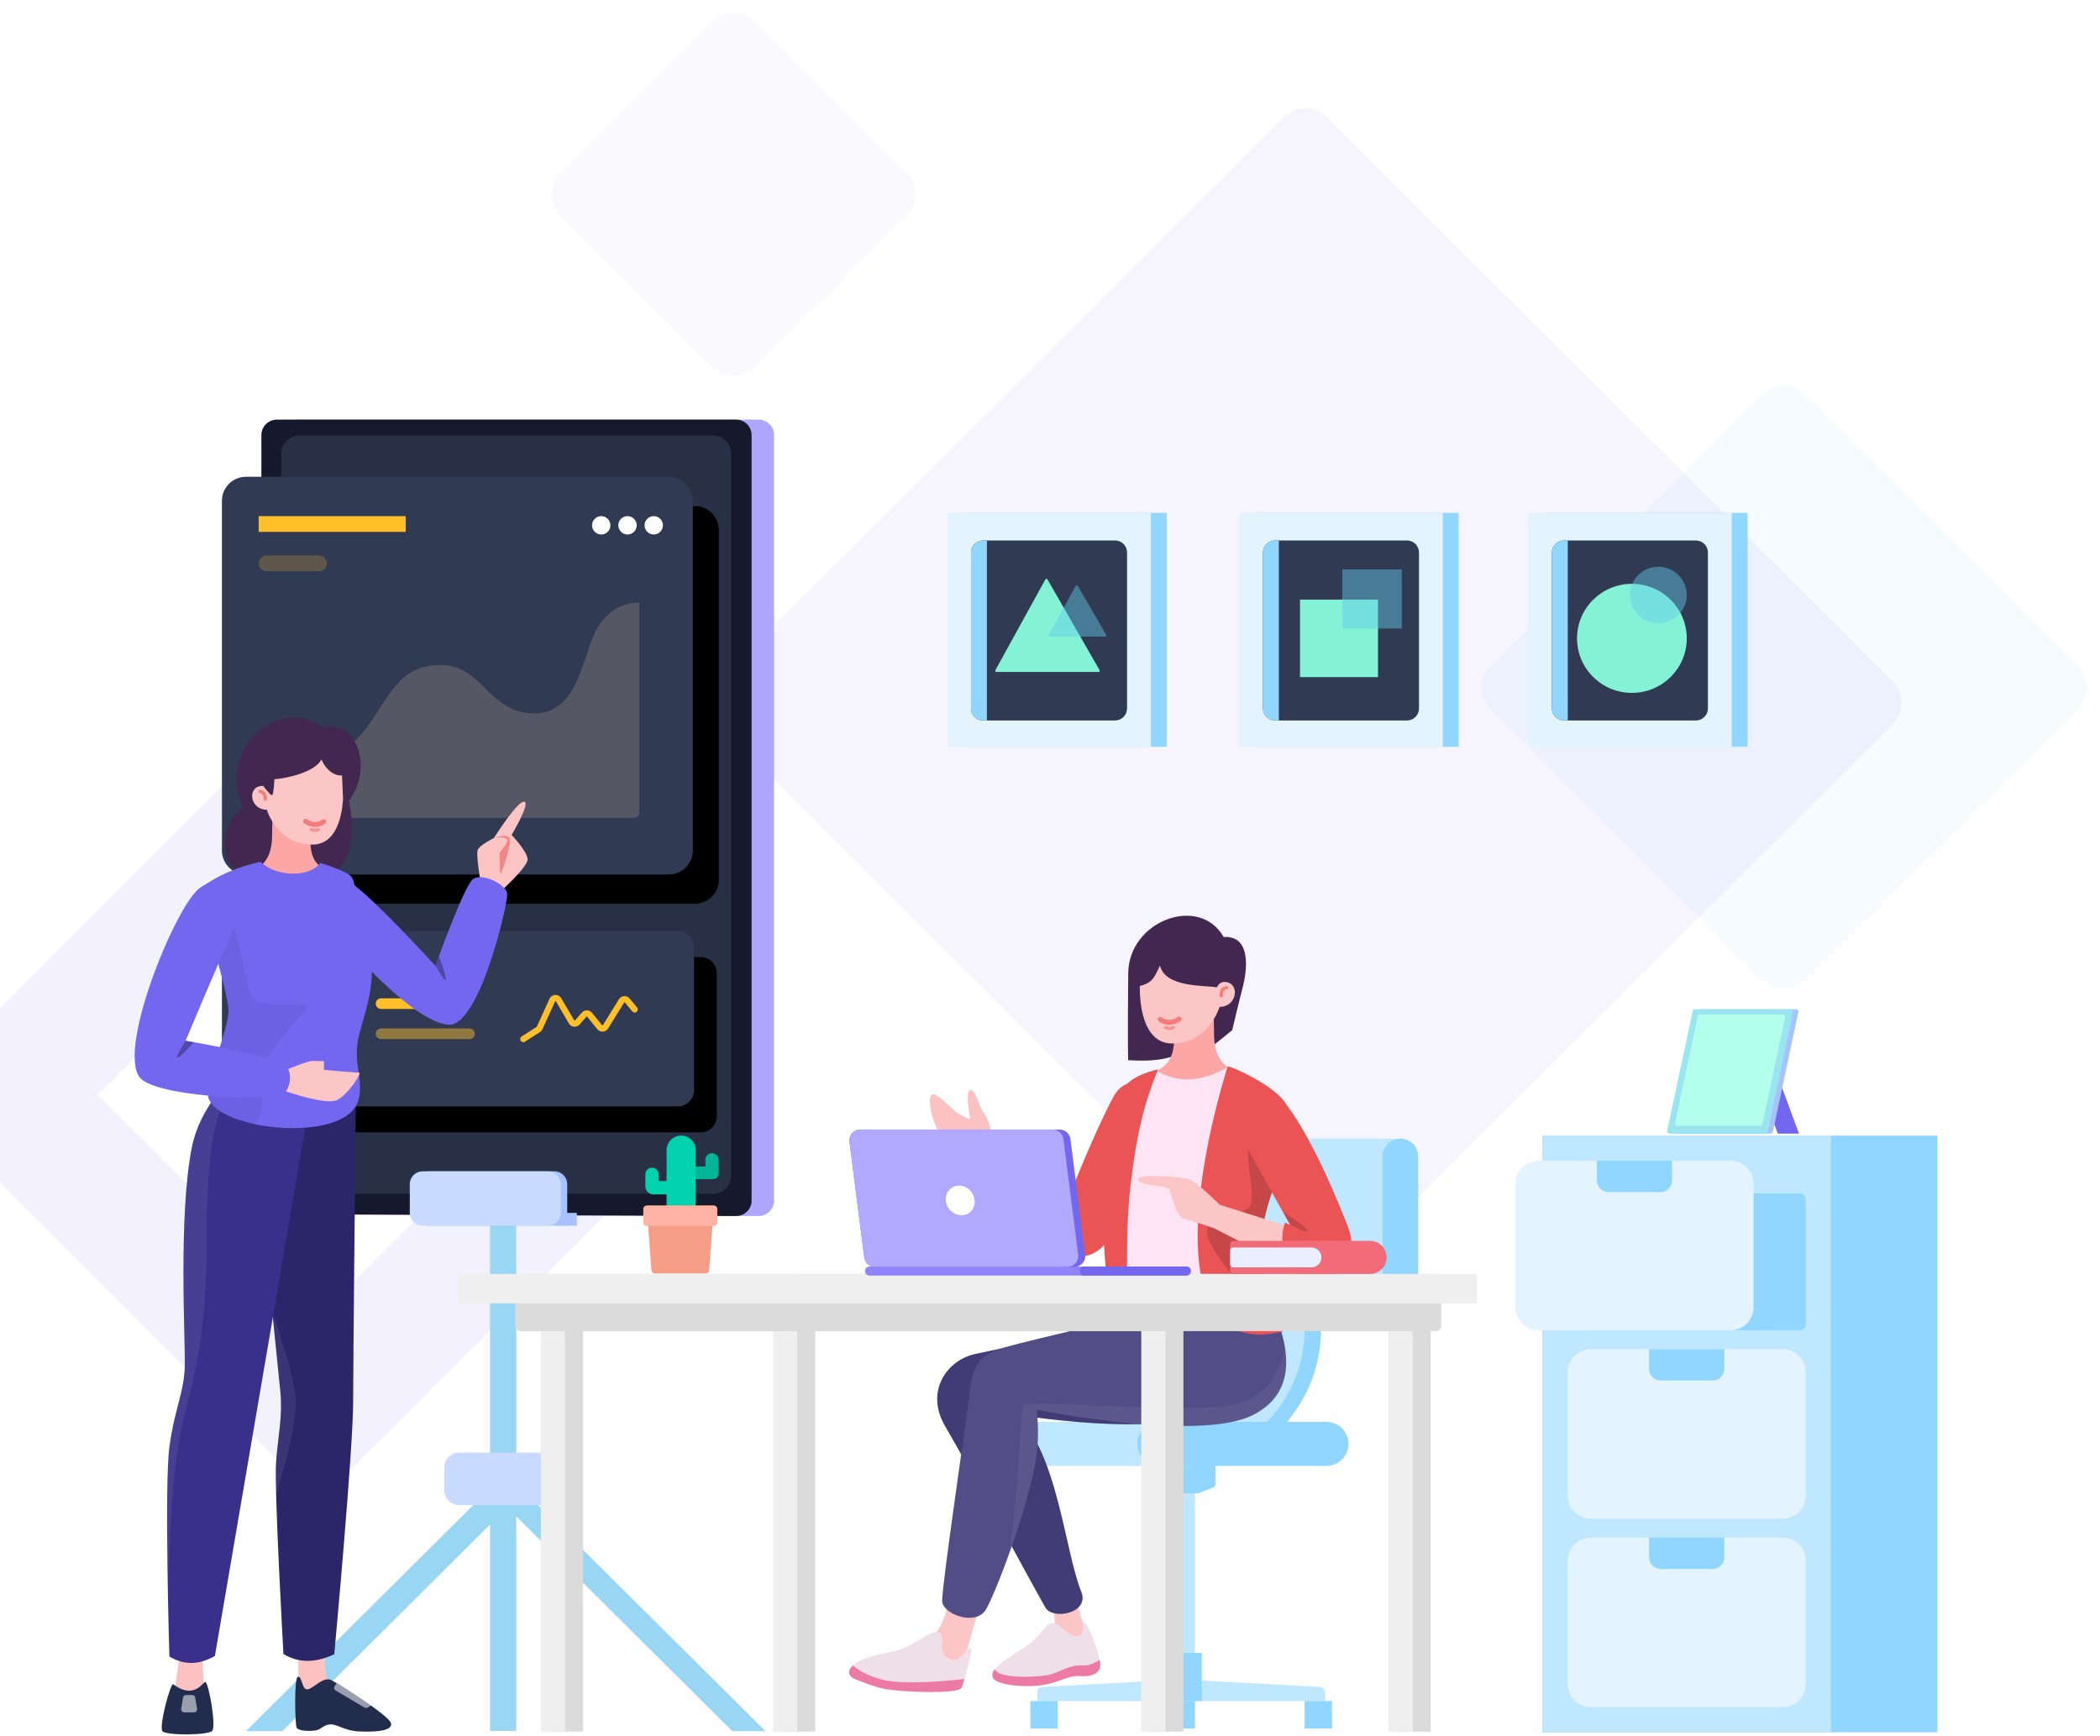 <svg width="646" height="534" viewBox="0 0 646 534" fill="none" xmlns="http://www.w3.org/2000/svg">
<path opacity="0.15" fill-rule="evenodd" clip-rule="evenodd" d="M458.452 204.924L542.232 121.374C545.845 117.77 551.695 117.77 555.309 121.374L639.088 204.924C642.708 208.534 642.716 214.394 639.105 218.013C639.099 218.018 639.094 218.023 639.088 218.029L555.309 301.578C551.695 305.182 545.845 305.182 542.232 301.578L458.452 218.029C454.832 214.419 454.824 208.559 458.436 204.94C458.441 204.934 458.446 204.929 458.452 204.924Z" fill="#BFE7FF"/>
<g opacity="0.038" filter="url(#filter0_f_736_1002)">
<path fill-rule="evenodd" clip-rule="evenodd" d="M172.39 53.204L219.071 6.651C222.684 3.047 228.534 3.047 232.148 6.651L278.828 53.204C282.448 56.814 282.456 62.674 278.845 66.293C278.839 66.298 278.834 66.304 278.828 66.309L232.148 112.861C228.534 116.465 222.684 116.465 219.071 112.861L172.39 66.309C168.77 62.699 168.762 56.839 172.374 53.22C172.379 53.214 172.384 53.209 172.39 53.204Z" fill="#7367F0"/>
</g>
<path opacity="0.066" fill-rule="evenodd" clip-rule="evenodd" d="M220.972 209.616L395.062 36.004C398.676 32.4 404.526 32.4 408.139 36.004L582.23 209.616C585.85 213.226 585.857 219.086 582.246 222.705C582.241 222.71 582.235 222.716 582.23 222.721L408.139 396.333C404.526 399.937 398.676 399.937 395.062 396.333L220.972 222.721C217.352 219.111 217.345 213.251 220.956 209.632C220.961 209.627 220.966 209.621 220.972 209.616Z" fill="#7367F0"/>
<path opacity="0.09" d="M91.308 218.869C95.239 214.939 101.605 214.932 105.526 218.852L216.292 329.585C220.214 333.506 220.206 339.869 216.275 343.799L105.236 454.805C101.305 458.735 94.939 458.743 91.018 454.823L-19.748 344.089C-23.67 340.169 -23.662 333.805 -19.731 329.875L91.308 218.869ZM98.356 268.61L30.024 336.921L98.188 405.065L166.519 336.753L98.356 268.61Z" fill="#7367F0"/>
<path fill-rule="evenodd" clip-rule="evenodd" d="M158.806 316.989L158.806 450.053L158.941 449.921L158.91 456.522L235.446 532.597H225.244L158.806 466.527L158.806 532.56H150.748L150.747 469.046L86.883 532.597H75.674L150.747 457.957L150.748 316.989H158.806Z" fill="url(#paint0_linear_736_1002)"/>
<path fill-rule="evenodd" clip-rule="evenodd" d="M169.287 446.936H141.274C138.717 446.936 136.645 449.008 136.645 451.564V458.426C136.645 460.982 138.717 463.054 141.274 463.054H169.287C171.844 463.054 173.916 460.982 173.916 458.426V451.564C173.916 449.008 171.844 446.936 169.287 446.936Z" fill="#C8DAFF"/>
<path fill-rule="evenodd" clip-rule="evenodd" d="M92.107 129.102H233.343C235.984 129.102 238.126 131.235 238.126 133.866V369.375C238.126 371.933 236.102 374.02 233.562 374.134L233.324 374.138L92.089 373.592C89.454 373.581 87.324 371.452 87.324 368.828V133.866C87.324 131.235 89.466 129.102 92.107 129.102Z" fill="#AFA7FF"/>
<path fill-rule="evenodd" clip-rule="evenodd" d="M85.19 129.102H226.425C229.067 129.102 231.208 131.235 231.208 133.866V369.375C231.208 371.933 229.184 374.02 226.644 374.134L226.407 374.138L85.171 373.592C82.537 373.581 80.407 371.452 80.407 368.828V133.866C80.407 131.235 82.548 129.102 85.19 129.102Z" fill="#141A2B"/>
<path fill-rule="evenodd" clip-rule="evenodd" d="M92.007 134.023H219.413C222.435 134.023 224.885 136.463 224.885 139.472V361.819C224.885 364.828 222.435 367.268 219.413 367.268H92.007C88.985 367.268 86.535 364.828 86.535 361.819V139.472C86.535 136.463 88.985 134.023 92.007 134.023Z" fill="#283046"/>
<path fill-rule="evenodd" clip-rule="evenodd" d="M131.993 360.379H170.533C172.716 360.379 174.486 362.141 174.486 364.315V377.109H131.993C129.81 377.109 128.04 375.347 128.04 373.173V364.315C128.04 362.141 129.81 360.379 131.993 360.379Z" fill="#A7C3FF"/>
<path fill-rule="evenodd" clip-rule="evenodd" d="M173.498 373.173H177.451V377.109H173.498V373.173Z" fill="#A7C3FF"/>
<path fill-rule="evenodd" clip-rule="evenodd" d="M130.016 360.379H168.557C170.74 360.379 172.509 362.141 172.509 364.315V373.173C172.509 375.347 170.74 377.109 168.557 377.109H130.016C127.833 377.109 126.063 375.347 126.063 373.173V364.315C126.063 362.141 127.833 360.379 130.016 360.379Z" fill="#C8DAFF"/>
<path d="M358.907 157.794H296.272V229.756H358.907V157.794Z" fill="#91D6FF"/>
<path d="M354.026 157.794H291.391V229.756H354.026V157.794Z" fill="#E3F4FF"/>
<path fill-rule="evenodd" clip-rule="evenodd" d="M302.415 166.284H343.002C345.047 166.284 346.705 167.942 346.705 169.986V217.968C346.705 220.013 345.047 221.671 343.002 221.671H302.415C300.37 221.671 298.712 220.013 298.712 217.968V169.986C298.712 167.942 300.37 166.284 302.415 166.284Z" fill="#313A53"/>
<path fill-rule="evenodd" clip-rule="evenodd" d="M302.415 166.284H303.593V221.671H302.415C300.37 221.671 298.712 220.013 298.712 217.968V169.986C298.712 167.942 300.37 166.284 302.415 166.284Z" fill="#91D6FF"/>
<path fill-rule="evenodd" clip-rule="evenodd" d="M338.25 206.178L322.226 178.265C322.123 178.087 321.895 178.025 321.716 178.127C321.657 178.161 321.608 178.211 321.575 178.271L306.206 206.183C306.106 206.364 306.172 206.591 306.353 206.69C306.408 206.721 306.47 206.736 306.533 206.736H337.926C338.132 206.736 338.299 206.569 338.299 206.363C338.299 206.298 338.282 206.234 338.25 206.178Z" fill="#83F2D5"/>
<path opacity="0.447" fill-rule="evenodd" clip-rule="evenodd" d="M340.265 195.306L331.576 180.266C331.473 180.088 331.245 180.027 331.066 180.13C331.007 180.163 330.959 180.213 330.926 180.272L322.593 195.312C322.493 195.492 322.558 195.719 322.738 195.819C322.794 195.85 322.856 195.866 322.919 195.866H339.941C340.148 195.866 340.315 195.699 340.315 195.493C340.315 195.427 340.297 195.363 340.265 195.306Z" fill="#63CBE8"/>
<path d="M448.712 157.794H386.077V229.756H448.712V157.794Z" fill="#91D6FF"/>
<path d="M443.831 157.794H381.196V229.756H443.831V157.794Z" fill="#E3F4FF"/>
<path fill-rule="evenodd" clip-rule="evenodd" d="M392.22 166.284H432.807C434.852 166.284 436.51 167.942 436.51 169.986V217.968C436.51 220.013 434.852 221.671 432.807 221.671H392.22C390.175 221.671 388.517 220.013 388.517 217.968V169.986C388.517 167.942 390.175 166.284 392.22 166.284Z" fill="#313A53"/>
<path d="M423.902 184.477H399.905V208.329H423.902V184.477Z" fill="#83F2D5"/>
<path opacity="0.447" d="M431.223 175.178H412.92V193.371H431.223V175.178Z" fill="#63CBE8"/>
<path fill-rule="evenodd" clip-rule="evenodd" d="M392.22 166.284H393.398V221.671H392.22C390.175 221.671 388.517 220.013 388.517 217.968V169.986C388.517 167.942 390.175 166.284 392.22 166.284Z" fill="#91D6FF"/>
<path d="M537.591 157.794H474.956V229.756H537.591V157.794Z" fill="#91D6FF"/>
<path d="M532.71 157.794H470.075V229.756H532.71V157.794Z" fill="#E3F4FF"/>
<path fill-rule="evenodd" clip-rule="evenodd" d="M481.099 166.284H521.686C523.731 166.284 525.389 167.942 525.389 169.986V217.968C525.389 220.013 523.731 221.671 521.686 221.671H481.099C479.054 221.671 477.396 220.013 477.396 217.968V169.986C477.396 167.942 479.054 166.284 481.099 166.284Z" fill="#313A53"/>
<path d="M502.003 213.181C511.325 213.181 518.882 205.669 518.882 196.403C518.882 187.137 511.325 179.625 502.003 179.625C492.681 179.625 485.124 187.137 485.124 196.403C485.124 205.669 492.681 213.181 502.003 213.181Z" fill="#83F2D5"/>
<path opacity="0.447" d="M510.137 191.754C514.967 191.754 518.882 187.862 518.882 183.062C518.882 178.261 514.967 174.37 510.137 174.37C505.308 174.37 501.393 178.261 501.393 183.062C501.393 187.862 505.308 191.754 510.137 191.754Z" fill="#63CBE8"/>
<path fill-rule="evenodd" clip-rule="evenodd" d="M481.099 166.284H482.277V221.671H481.099C479.054 221.671 477.396 220.013 477.396 217.968V169.986C477.396 167.942 479.054 166.284 481.099 166.284Z" fill="#91D6FF"/>
<g filter="url(#filter1_d_736_1002)">
<path d="M73.256 286.446H208.512C211.267 286.446 213.501 288.679 213.501 291.433V335.407C213.501 338.162 211.267 340.395 208.512 340.395H73.256C70.501 340.395 68.267 338.162 68.267 335.407V291.433C68.267 288.679 70.501 286.446 73.256 286.446Z" fill="black"/>
</g>
<path d="M73.256 286.446H208.512C211.267 286.446 213.501 288.679 213.501 291.433V335.407C213.501 338.162 211.267 340.395 208.512 340.395H73.256C70.501 340.395 68.267 338.162 68.267 335.407V291.433C68.267 288.679 70.501 286.446 73.256 286.446Z" fill="#313A53"/>
<path opacity="0.465" d="M117.226 316.417H144.416C145.319 316.417 146.051 317.149 146.051 318.052C146.051 318.955 145.319 319.687 144.416 319.687H117.226C116.323 319.687 115.591 318.955 115.591 318.052C115.591 317.149 116.323 316.417 117.226 316.417Z" fill="#FFBF29"/>
<path d="M117.226 307.153H133.537C134.44 307.153 135.173 307.885 135.173 308.788C135.173 309.691 134.44 310.423 133.537 310.423H117.226C116.323 310.423 115.591 309.691 115.591 308.788C115.591 307.885 116.323 307.153 117.226 307.153Z" fill="#FFBF29"/>
<path d="M169.036 307.303C169.503 306.276 170.713 305.822 171.738 306.29C172.077 306.445 172.367 306.69 172.576 306.996L172.651 307.114L176.651 313.93C176.689 313.995 176.772 314.016 176.837 313.978L176.855 313.966L176.87 313.951L178.999 311.54C179.745 310.695 181.034 310.615 181.878 311.363C181.933 311.412 181.986 311.464 182.036 311.519L182.108 311.603L185.23 315.444C185.277 315.502 185.363 315.511 185.421 315.464L185.437 315.448L185.451 315.43L190.381 307.447C190.974 306.488 192.231 306.191 193.189 306.785C193.338 306.877 193.473 306.987 193.593 307.114L193.68 307.211L195.977 309.962C196.315 310.366 196.261 310.968 195.858 311.305C195.477 311.625 194.921 311.595 194.576 311.25L194.517 311.186L192.22 308.435C192.211 308.424 192.2 308.414 192.187 308.407C192.134 308.374 192.067 308.382 192.023 308.423L192 308.451L187.07 316.433C186.95 316.627 186.799 316.799 186.623 316.943C185.78 317.631 184.553 317.532 183.829 316.736L183.753 316.648L180.632 312.808C180.627 312.802 180.622 312.797 180.617 312.792C180.57 312.75 180.502 312.747 180.452 312.78L180.425 312.804L178.296 315.214C178.154 315.376 177.987 315.513 177.802 315.622C176.863 316.175 175.664 315.89 175.069 314.992L175.01 314.896L171.01 308.081C170.995 308.057 170.974 308.038 170.949 308.026C170.892 308 170.826 308.017 170.788 308.063L170.769 308.094L166.871 316.662C166.726 316.981 166.501 317.257 166.22 317.464L166.112 317.538L161.49 320.489C161.047 320.773 160.459 320.642 160.176 320.198C159.909 319.779 160.011 319.229 160.396 318.931L160.467 318.881L165.088 315.93C165.103 315.92 165.116 315.908 165.126 315.894L165.139 315.871L169.036 307.303Z" fill="#FFBF29"/>
<path d="M95.193 325.136C101.351 325.136 106.343 320.135 106.343 313.965C106.343 307.795 101.351 302.794 95.193 302.794C89.034 302.794 84.042 307.795 84.042 313.965C84.042 320.135 89.034 325.136 95.193 325.136Z" fill="#FFBF29"/>
<g filter="url(#filter2_d_736_1002)">
<path d="M75.674 146.688H205.731C209.821 146.688 213.137 150.003 213.137 154.092V261.655C213.137 265.744 209.821 269.059 205.731 269.059H75.674C71.583 269.059 68.267 265.744 68.267 261.655V154.092C68.267 150.003 71.583 146.688 75.674 146.688Z" fill="black"/>
</g>
<path d="M75.674 146.688H205.731C209.821 146.688 213.137 150.003 213.137 154.092V261.655C213.137 265.744 209.821 269.059 205.731 269.059H75.674C71.583 269.059 68.267 265.744 68.267 261.655V154.092C68.267 150.003 71.583 146.688 75.674 146.688Z" fill="#313A53"/>
<mask id="mask0_736_1002" style="mask-type:luminance" maskUnits="userSpaceOnUse" x="68" y="146" width="146" height="124">
<g opacity="0.415">
<path d="M75.674 146.688H205.731C209.821 146.688 213.137 150.003 213.137 154.092V261.655C213.137 265.744 209.821 269.059 205.731 269.059H75.674C71.583 269.059 68.267 265.744 68.267 261.655V154.092C68.267 150.003 71.583 146.688 75.674 146.688Z" fill="#FFE3B5"/>
</g>
</mask>
<g mask="url(#mask0_736_1002)">
<path opacity="0.415" fill-rule="evenodd" clip-rule="evenodd" d="M87.648 239.282C99.104 236.008 107.358 231.029 112.409 224.345C119.986 214.32 122.54 204.603 135.572 204.603C148.603 204.603 150.274 219.485 164.361 219.485C178.449 219.485 179.219 200.506 183.901 192.97C187.023 187.945 191.277 185.433 196.664 185.433V249.995C196.664 250.894 195.934 251.624 195.034 251.624H89.277C88.377 251.624 87.648 250.894 87.648 249.995V239.282Z" fill="#FFE3B5"/>
</g>
<mask id="mask1_736_1002" style="mask-type:luminance" maskUnits="userSpaceOnUse" x="68" y="146" width="146" height="124">
<path d="M75.674 146.688H205.731C209.821 146.688 213.137 150.003 213.137 154.092V261.655C213.137 265.744 209.821 269.059 205.731 269.059H75.674C71.583 269.059 68.267 265.744 68.267 261.655V154.092C68.267 150.003 71.583 146.688 75.674 146.688Z" fill="#FFBF29"/>
</mask>
<g mask="url(#mask1_736_1002)">
<path d="M124.794 158.796H79.573V163.639H124.794V158.796Z" fill="#FFBF29"/>
</g>
<mask id="mask2_736_1002" style="mask-type:luminance" maskUnits="userSpaceOnUse" x="68" y="146" width="146" height="124">
<g opacity="0.465">
<path d="M75.674 146.688H205.731C209.821 146.688 213.137 150.003 213.137 154.092V261.655C213.137 265.744 209.821 269.059 205.731 269.059H75.674C71.583 269.059 68.267 265.744 68.267 261.655V154.092C68.267 150.003 71.583 146.688 75.674 146.688Z" fill="#FFBF29"/>
</g>
</mask>
<g mask="url(#mask2_736_1002)">
<path opacity="0.465" d="M81.995 170.904H98.146C99.484 170.904 100.568 171.988 100.568 173.325C100.568 174.663 99.484 175.747 98.146 175.747H81.995C80.657 175.747 79.573 174.663 79.573 173.325C79.573 171.988 80.657 170.904 81.995 170.904Z" fill="#FFBF29"/>
</g>
<mask id="mask3_736_1002" style="mask-type:luminance" maskUnits="userSpaceOnUse" x="68" y="146" width="146" height="124">
<path d="M75.674 146.688H205.731C209.821 146.688 213.137 150.003 213.137 154.092V261.655C213.137 265.744 209.821 269.059 205.731 269.059H75.674C71.583 269.059 68.267 265.744 68.267 261.655V154.092C68.267 150.003 71.583 146.688 75.674 146.688Z" fill="white"/>
</mask>
<g mask="url(#mask3_736_1002)">
<path fill-rule="evenodd" clip-rule="evenodd" d="M184.955 164.446C186.516 164.446 187.781 163.181 187.781 161.621C187.781 160.061 186.516 158.796 184.955 158.796C183.394 158.796 182.128 160.061 182.128 161.621C182.128 163.181 183.394 164.446 184.955 164.446Z" fill="white"/>
</g>
<mask id="mask4_736_1002" style="mask-type:luminance" maskUnits="userSpaceOnUse" x="68" y="146" width="146" height="124">
<path d="M75.674 146.688H205.731C209.821 146.688 213.137 150.003 213.137 154.092V261.655C213.137 265.744 209.821 269.059 205.731 269.059H75.674C71.583 269.059 68.267 265.744 68.267 261.655V154.092C68.267 150.003 71.583 146.688 75.674 146.688Z" fill="white"/>
</mask>
<g mask="url(#mask4_736_1002)">
<path fill-rule="evenodd" clip-rule="evenodd" d="M193.03 164.446C194.591 164.446 195.856 163.181 195.856 161.621C195.856 160.061 194.591 158.796 193.03 158.796C191.469 158.796 190.203 160.061 190.203 161.621C190.203 163.181 191.469 164.446 193.03 164.446Z" fill="white"/>
</g>
<mask id="mask5_736_1002" style="mask-type:luminance" maskUnits="userSpaceOnUse" x="68" y="146" width="146" height="124">
<path d="M75.674 146.688H205.731C209.821 146.688 213.137 150.003 213.137 154.092V261.655C213.137 265.744 209.821 269.059 205.731 269.059H75.674C71.583 269.059 68.267 265.744 68.267 261.655V154.092C68.267 150.003 71.583 146.688 75.674 146.688Z" fill="white"/>
</mask>
<g mask="url(#mask5_736_1002)">
<path fill-rule="evenodd" clip-rule="evenodd" d="M201.105 164.446C202.666 164.446 203.931 163.181 203.931 161.621C203.931 160.061 202.666 158.796 201.105 158.796C199.544 158.796 198.279 160.061 198.279 161.621C198.279 163.181 199.544 164.446 201.105 164.446Z" fill="white"/>
</g>
<path fill-rule="evenodd" clip-rule="evenodd" d="M406.175 519.042L369.118 517.008H357.754L320.548 519.043C319.723 519.088 319.077 519.77 319.077 520.595V523.354H407.645V520.595C407.645 519.769 406.999 519.088 406.175 519.042Z" fill="#BFE7FF"/>
<path fill-rule="evenodd" clip-rule="evenodd" d="M367.579 453.967H359.144V517.431H367.579V453.967Z" fill="#BFE7FF"/>
<path d="M357.035 508.546H369.687V523.354H357.035V508.546Z" fill="#91D6FF"/>
<path fill-rule="evenodd" clip-rule="evenodd" d="M373.127 449.313H353.595C353.166 449.313 352.817 449.661 352.817 450.09V456.826C352.817 457.143 353.011 457.429 353.305 457.547L357.95 459.411C358.042 459.448 358.14 459.467 358.239 459.467H368.483C368.582 459.467 368.68 459.448 368.772 459.411L373.417 457.547C373.712 457.429 373.905 457.143 373.905 456.826V450.09C373.905 449.661 373.557 449.313 373.127 449.313Z" fill="#91D6FF"/>
<path d="M401.318 523.354H409.753V531.816H401.318V523.354Z" fill="#91D6FF"/>
<path d="M316.969 523.354H325.404V531.816H316.969V523.354Z" fill="#91D6FF"/>
<path d="M359.144 523.354H367.579V531.816H359.144V523.354Z" fill="#91D6FF"/>
<path fill-rule="evenodd" clip-rule="evenodd" d="M366.712 437.466H313.618C309.878 437.466 306.847 440.497 306.847 444.236C306.847 447.974 309.878 451.005 313.618 451.005H366.712C370.451 451.005 373.483 447.974 373.483 444.236C373.483 440.497 370.451 437.466 366.712 437.466Z" fill="#BFE7FF"/>
<path fill-rule="evenodd" clip-rule="evenodd" d="M406.379 374.848H394.57C394.57 386.131 394.57 397.413 394.57 408.696C394.57 419.978 388.244 431.261 375.592 442.543H391.196C401.318 432.935 406.379 421.653 406.379 408.696C406.379 397.413 406.379 386.131 406.379 374.848Z" fill="#91D6FF"/>
<path fill-rule="evenodd" clip-rule="evenodd" d="M401.318 374.848H389.509C389.509 386.131 389.509 397.413 389.509 408.696C389.509 419.978 383.183 431.261 370.531 442.543H384.449C395.695 433.199 401.318 421.916 401.318 408.696C401.318 397.413 401.318 386.131 401.318 374.848Z" fill="#BFE7FF"/>
<path fill-rule="evenodd" clip-rule="evenodd" d="M428.125 350.309H367.313C363.018 350.309 359.536 353.789 359.536 358.083V392.343C359.536 396.636 363.018 400.117 367.313 400.117H428.125C432.42 400.117 435.902 396.636 435.902 392.343V358.083C435.902 353.789 432.42 350.309 428.125 350.309Z" fill="#BFE7FF"/>
<path fill-rule="evenodd" clip-rule="evenodd" d="M430.798 350.309C427.777 350.309 425.329 352.756 425.329 355.776V394.65C425.329 397.67 427.777 400.117 430.798 400.117C433.818 400.117 436.266 397.67 436.266 394.65V355.776C436.266 352.756 433.818 350.309 430.798 350.309Z" fill="#91D6FF"/>
<path fill-rule="evenodd" clip-rule="evenodd" d="M408.043 437.466H356.637C352.897 437.466 349.865 440.497 349.865 444.236C349.865 447.974 352.897 451.005 356.637 451.005H408.043C411.783 451.005 414.814 447.974 414.814 444.236C414.814 440.497 411.783 437.466 408.043 437.466Z" fill="#91D6FF"/>
<path fill-rule="evenodd" clip-rule="evenodd" d="M322.044 490.451C322.044 490.451 326.901 500.257 322.92 503.347C318.932 506.438 308.4 512.23 308.4 512.23L336.304 510.477L330.101 489.09L322.044 490.451Z" fill="url(#paint1_linear_736_1002)"/>
<path fill-rule="evenodd" clip-rule="evenodd" d="M333.539 499.325C332.661 499.744 334.105 503.684 331.016 503.407C327.927 503.131 325.988 499.058 323.71 499.322C321.431 499.586 319.985 503.688 315.648 506.544C311.312 509.402 304.882 512.809 305.313 515.681C305.744 518.554 315.862 519.323 320.988 518.372C326.114 517.422 328.507 515.362 331.832 515.526C335.158 515.69 337.248 515.284 338.291 513.149C339.333 511.014 334.553 498.841 333.539 499.325Z" fill="#EEDFE8"/>
<path fill-rule="evenodd" clip-rule="evenodd" d="M333.293 512.435L333.008 512.418C328.887 512.071 326.059 514.662 322.136 515.393C318.213 516.124 307.866 516.377 306.214 513.923C306.135 513.807 306.063 513.688 305.995 513.567C305.44 514.25 305.179 514.979 305.313 515.83C305.744 518.564 315.863 519.296 320.989 518.391C326.116 517.487 328.509 515.526 331.835 515.682L332.426 515.705C335.41 515.786 337.314 515.328 338.293 513.42C338.532 512.955 338.478 511.955 338.239 510.691C336.848 511.642 335.092 512.489 333.293 512.435Z" fill="#EC7AA5"/>
<path fill-rule="evenodd" clip-rule="evenodd" d="M364.079 404.02C355.631 404.397 308.613 414.793 300.07 416.559C291.528 418.326 284.306 427.883 290.82 438.95C298.136 451.373 317.013 486.655 321.597 494.608C323.865 498.545 335.31 496.337 332.621 489.73C327.61 477.413 325.283 446.472 312.506 435.19C312.506 435.19 355.474 442.666 374.034 434.102C387.523 427.878 384.471 403.108 364.079 404.02Z" fill="#413C75"/>
<path fill-rule="evenodd" clip-rule="evenodd" d="M305.148 351.303C305.148 351.303 305.244 346.282 302.839 342.691C300.435 339.1 300.339 335.285 298.52 335.41C296.7 335.535 298.502 344.402 298.502 344.402C298.502 344.402 296.193 343.52 294.534 342.404C292.876 341.289 287.846 335.79 286.671 336.765C284.678 338.425 287.888 347.79 289.636 349.663C291.39 351.536 300.046 356.769 300.046 356.769L325.538 382.443L329.35 368.814L305.148 351.303Z" fill="url(#paint2_linear_736_1002)"/>
<path fill-rule="evenodd" clip-rule="evenodd" d="M356.137 349.036C352.207 358.148 345.012 374.887 342.045 379.881C338.328 386.135 332.466 388.891 325.603 384.25C324.645 383.603 322.792 382.148 320.043 379.884C320.653 373.94 322.874 368.972 326.704 364.977C328.437 366.411 329.304 367.128 329.304 367.128C329.304 367.128 336.679 348.228 342.612 337.28C347.75 327.808 362.119 335.184 356.137 349.036Z" fill="#EA5455"/>
<path fill-rule="evenodd" clip-rule="evenodd" d="M329.228 367.138C327.907 371.615 327.092 373.725 326.784 373.465C326.475 373.206 326.593 370.512 327.138 365.382L329.228 367.138Z" fill="black" fill-opacity="0.16"/>
<path fill-rule="evenodd" clip-rule="evenodd" d="M373.121 313.667V321.73L379.044 316.963C379.044 316.963 380.864 309.238 382.344 303.501C383.273 299.903 385.535 287.726 376.428 288.297C368.969 275.151 347.243 283.287 347.07 299.348C346.862 318.665 347.032 326.186 347.032 326.186C359.317 326.891 366.232 325.115 373.121 313.667Z" fill="#422851"/>
<path fill-rule="evenodd" clip-rule="evenodd" d="M379.172 329.019C379.172 329.019 373.662 327.726 373.471 318.701C373.28 309.676 373.414 306.595 373.414 306.595L361.278 306.376C361.278 306.376 361.146 316.434 361.144 320.072C361.139 328.918 354.632 329.643 354.632 329.643C354.632 329.643 355.744 336.941 366.741 337.56C375.326 338.043 379.172 329.019 379.172 329.019Z" fill="url(#paint3_linear_736_1002)"/>
<path fill-rule="evenodd" clip-rule="evenodd" d="M376.243 302.089C381.657 301.879 380.774 309.802 375.15 309.791C375.15 309.791 371.883 321.046 360.543 321.046C351.333 321.046 350.734 307.928 350.65 305.312C350.56 302.521 350.549 293.355 350.549 293.355L376.454 293.343L376.243 302.089Z" fill="url(#paint4_linear_736_1002)"/>
<path fill-rule="evenodd" clip-rule="evenodd" d="M376.662 302.037C374.418 302.406 374.691 303.891 374.08 303.762C370.983 303.103 358.443 303.972 356.829 297.078C354.82 301.385 354.329 302.444 349.905 303.6V290.98L377.885 288.297C377.885 288.297 377.45 301.906 376.662 302.037Z" fill="#422851"/>
<path d="M362.729 313.485C362.729 313.485 360.028 315.772 356.9 313.631" stroke="#F77B7B" stroke-width="1.5" stroke-linecap="round"/>
<path d="M360.946 316.133C360.106 316.521 359.297 316.549 358.574 316.163" stroke="#F49494" stroke-linecap="round"/>
<path d="M375.691 306.35C375.635 305.079 376.023 304.069 377.32 303.867" stroke="#F77B7B" stroke-linecap="round"/>
<path fill-rule="evenodd" clip-rule="evenodd" d="M377.941 328.095C371.027 332.329 363.033 333.881 355.593 329.284C343.45 353.22 340.424 381.779 343.344 413.344C361.051 420.352 375.933 418.974 388.603 410.964L377.941 328.095Z" fill="#FFE4F4"/>
<path fill-rule="evenodd" clip-rule="evenodd" d="M291.776 490.845C291.776 490.845 291.922 502.387 282.408 506.702C272.901 511.017 266.127 510.757 266.989 514.093C267.851 517.429 292.599 517.294 294.91 514.685C296.879 512.466 301.163 491.799 302.342 493.379L291.776 490.845Z" fill="url(#paint5_linear_736_1002)"/>
<path fill-rule="evenodd" clip-rule="evenodd" d="M298.686 507.145C297.228 506.096 296.002 512.144 292.042 510.462C288.081 508.781 291.204 503.222 288.712 502.196C286.22 501.171 281.407 506.683 275.015 508.023C268.623 509.362 263.434 510.535 261.959 513.022C260.688 515.159 261.959 515.843 261.959 515.843C261.959 515.843 268.112 518.914 271.936 519.591C277.49 520.573 293.544 521.227 295.303 519.436C296.383 518.338 299.415 507.67 298.686 507.145Z" fill="#EEDFE8"/>
<path fill-rule="evenodd" clip-rule="evenodd" d="M261.612 513.273C260.407 515.238 262.308 516.26 262.536 516.373L263.453 516.764C265.194 517.487 269.121 519.038 272.024 519.593C277.345 520.61 293.825 521.212 295.597 519.464C295.909 519.157 296.293 518.034 296.666 516.575L295.535 516.699C290.093 517.275 277.946 518.318 271.951 516.906C266.629 515.653 263.716 513.591 262.388 512.388C262.065 512.665 261.804 512.959 261.612 513.273Z" fill="#EC7AA5"/>
<path fill-rule="evenodd" clip-rule="evenodd" d="M390.549 400.452C398.736 417.738 397.077 429.349 385.571 435.285C368.879 443.896 318.911 433.712 318.911 433.712C318.911 433.712 319.803 440.898 318.911 447.308C316.578 464.049 305.488 491.939 303.141 495.444C299.896 500.29 290.011 496.635 289.825 492.6C289.639 488.564 297.277 437.026 298.438 427.198C299.594 417.37 303.242 415.942 313.897 413.256C316.345 412.638 345.292 405.447 347.944 405.656C363.134 406.857 377.336 405.122 390.549 400.452Z" fill="#524D87"/>
<path fill-rule="evenodd" clip-rule="evenodd" d="M377.085 432.609C360.56 434.46 316.811 430.645 315.053 432.378C313.376 434.034 313.656 462.833 309.893 479.501L310.465 477.927C314.004 468.101 317.679 456.149 318.911 447.308C319.803 440.898 318.911 433.712 318.911 433.712L320.925 434.102C330.424 435.885 370.882 442.862 385.571 435.285C393.529 431.179 396.777 424.359 395.314 414.823C392.794 425.601 386.718 431.53 377.085 432.609Z" fill="white" fill-opacity="0.056"/>
<path fill-rule="evenodd" clip-rule="evenodd" d="M377.638 328.115C366.187 365.615 359.32 418.78 395.083 409.531C376.086 374.563 401.912 358.825 396.058 340.753C394.057 334.574 377.788 327.63 377.638 328.115Z" fill="#EA5455"/>
<path fill-rule="evenodd" clip-rule="evenodd" d="M390.554 343.687C377.612 345.639 388.28 368.23 384.008 371.633C379.736 375.036 372.3 375.403 371.499 377.482C369.887 381.661 377.677 392.21 394.868 409.128L395.083 409.531C378.535 379.071 395.998 363.202 396.906 347.672C394.989 344.665 392.871 343.337 390.554 343.687Z" fill="black" fill-opacity="0.16"/>
<path fill-rule="evenodd" clip-rule="evenodd" d="M356.199 329.021C351.829 339.978 349.728 348.575 347.769 364.658C346.679 373.588 346.407 387.266 346.952 405.693L341.552 406.755C338.979 378.286 338.122 362.218 338.982 358.552C341.148 349.326 342.616 343.935 345.476 335.5C347.051 330.87 356.199 329.021 356.199 329.021Z" fill="#EA5455"/>
<path fill-rule="evenodd" clip-rule="evenodd" d="M375.234 370.687C375.234 370.687 368.183 363.629 365.741 362.81C363.299 361.991 349.924 361.007 350.015 362.858C350.117 364.841 358.724 364.727 359.52 365.702C360.316 366.677 361.422 374.27 364.431 375.018C367.433 375.767 373.657 377.983 373.657 377.983L401.362 392.293L398.41 377.984L375.234 370.687Z" fill="url(#paint6_linear_736_1002)"/>
<path fill-rule="evenodd" clip-rule="evenodd" d="M396.454 340.805C404.858 352.662 412.033 370.723 414.787 377.764C417.541 384.806 414.763 395.426 402.653 393.341C401.691 393.176 400.429 392.789 398.865 392.181C394.412 386.079 393.631 380.84 395.293 376.175C396.337 376.616 396.859 376.836 396.859 376.836C396.859 376.836 384.823 355.507 381.884 349.79C376.974 340.241 389.052 330.357 396.454 340.805Z" fill="#EA5455"/>
<path fill-rule="evenodd" clip-rule="evenodd" d="M396.859 376.836C400.935 378.826 402.717 379.384 402.204 378.508C401.692 377.633 399.134 375.693 394.531 372.69L396.859 376.836Z" fill="black" fill-opacity="0.16"/>
<path fill-rule="evenodd" clip-rule="evenodd" d="M239.672 396.174H250.782V532.767H239.672V396.174Z" fill="#DBDBDB"/>
<path fill-rule="evenodd" clip-rule="evenodd" d="M237.821 396.174H245.227V532.767H237.821V396.174Z" fill="#EFEFEF"/>
<path fill-rule="evenodd" clip-rule="evenodd" d="M168.233 396.174H179.343V532.767H168.233V396.174Z" fill="#DBDBDB"/>
<path fill-rule="evenodd" clip-rule="evenodd" d="M166.381 396.174H173.788V532.767H166.381V396.174Z" fill="#EFEFEF"/>
<path fill-rule="evenodd" clip-rule="evenodd" d="M428.999 396.174H440.109V532.767H428.999V396.174Z" fill="#DBDBDB"/>
<path fill-rule="evenodd" clip-rule="evenodd" d="M427.148 396.174H434.554V532.767H427.148V396.174Z" fill="#EFEFEF"/>
<path fill-rule="evenodd" clip-rule="evenodd" d="M352.93 396.174H364.04V532.767H352.93V396.174Z" fill="#DBDBDB"/>
<path fill-rule="evenodd" clip-rule="evenodd" d="M351.079 396.174H358.485V532.767H351.079V396.174Z" fill="#EFEFEF"/>
<path fill-rule="evenodd" clip-rule="evenodd" d="M244.589 391.958H441.793C442.652 391.958 443.348 392.655 443.348 393.513V407.989C443.348 408.848 442.652 409.544 441.793 409.544H244.589C243.73 409.544 243.034 408.848 243.034 407.989V393.513C243.034 392.655 243.73 391.958 244.589 391.958Z" fill="#DBDBDB"/>
<path fill-rule="evenodd" clip-rule="evenodd" d="M160.068 391.958H356.427C357.286 391.958 357.982 392.655 357.982 393.513V407.989C357.982 408.848 357.286 409.544 356.427 409.544H160.068C159.209 409.544 158.513 408.848 158.513 407.989V393.513C158.513 392.655 159.209 391.958 160.068 391.958Z" fill="#DBDBDB"/>
<path d="M454.336 391.958H141.407V400.992H454.336V391.958Z" fill="#EFEFEF"/>
<path fill-rule="evenodd" clip-rule="evenodd" d="M212.098 362.775V358.899L216.99 358.898L216.99 356.843C216.99 355.707 217.902 354.787 219.028 354.787C220.154 354.787 221.066 355.707 221.066 356.843V361.131C221.066 362.039 220.336 362.775 219.436 362.775H212.098Z" fill="#02B596"/>
<path fill-rule="evenodd" clip-rule="evenodd" d="M198.53 365.007V361.307C198.53 360.171 199.442 359.251 200.568 359.251C201.694 359.251 202.606 360.171 202.606 361.307L202.606 363.362H205.051L205.052 353.906C205.052 351.408 207.059 349.383 209.536 349.383C212.012 349.383 214.02 351.408 214.02 353.906V377.342H205.052L205.051 367.473L200.976 367.474C199.625 367.474 198.53 366.37 198.53 365.007Z" fill="#02D3AF"/>
<path fill-rule="evenodd" clip-rule="evenodd" d="M198.918 370.92H219.623L218.142 390.838C218.102 391.383 217.652 391.804 217.11 391.804H201.431C200.89 391.804 200.44 391.383 200.399 390.838L198.918 370.92Z" fill="url(#paint7_linear_736_1002)"/>
<path fill-rule="evenodd" clip-rule="evenodd" d="M198.918 370.92H219.623C220.195 370.92 220.659 371.388 220.659 371.964V376.141C220.659 376.718 220.195 377.185 219.623 377.185H198.918C198.346 377.185 197.883 376.718 197.883 376.141V371.964C197.883 371.388 198.346 370.92 198.918 370.92Z" fill="#FFB3A4"/>
<path fill-rule="evenodd" clip-rule="evenodd" d="M267.487 389.663H364.936C365.706 389.663 366.331 390.287 366.331 391.058C366.331 391.829 365.706 392.453 364.936 392.453H267.487C266.716 392.453 266.091 391.829 266.091 391.058C266.091 390.287 266.716 389.663 267.487 389.663Z" fill="#8F84FF"/>
<path fill-rule="evenodd" clip-rule="evenodd" d="M333.519 389.663H364.936C365.706 389.663 366.331 390.287 366.331 391.058C366.331 391.829 365.706 392.453 364.936 392.453H333.519C332.748 392.453 332.123 391.829 332.123 391.058C332.123 390.287 332.748 389.663 333.519 389.663Z" fill="#7367F0"/>
<path fill-rule="evenodd" clip-rule="evenodd" d="M264.625 347.532H325.978C327.655 347.532 329.071 348.778 329.284 350.441L333.834 386.029C334.068 387.854 332.777 389.523 330.951 389.756C330.811 389.774 330.669 389.783 330.528 389.783H269.175C267.498 389.783 266.082 388.537 265.869 386.874L261.319 351.286C261.085 349.461 262.376 347.792 264.202 347.559C264.342 347.541 264.484 347.532 264.625 347.532Z" fill="#7367F0"/>
<path fill-rule="evenodd" clip-rule="evenodd" d="M264.625 347.532H323.817C325.494 347.532 326.91 348.778 327.123 350.441L331.673 386.029C331.907 387.854 330.616 389.523 328.79 389.756C328.65 389.774 328.508 389.783 328.367 389.783H269.175C267.498 389.783 266.082 388.537 265.869 386.874L261.319 351.286C261.085 349.461 262.376 347.792 264.202 347.559C264.342 347.541 264.484 347.532 264.625 347.532Z" fill="#B1A9FF"/>
<path d="M298.214 373.081C300.112 371.651 300.385 368.812 298.823 366.741C297.261 364.669 294.457 364.149 292.558 365.579C290.66 367.009 290.387 369.847 291.949 371.919C293.511 373.991 296.315 374.511 298.214 373.081Z" fill="white"/>
<path fill-rule="evenodd" clip-rule="evenodd" d="M379.344 381.777H421.469C424.281 381.777 426.561 384.056 426.561 386.868C426.561 389.679 424.281 391.958 421.469 391.958H379.344C378.833 391.958 378.418 391.544 378.418 391.033V382.703C378.418 382.192 378.833 381.777 379.344 381.777Z" fill="#F16B79"/>
<path d="M379.344 383.814H403.447C405.134 383.814 406.502 385.181 406.502 386.868C406.502 388.555 405.134 389.922 403.447 389.922H379.344C378.833 389.922 378.418 389.508 378.418 388.997V384.739C378.418 384.228 378.833 383.814 379.344 383.814Z" fill="#EAEFFF"/>
<path d="M474.524 349.383H595.987V532.964H474.524V349.383Z" fill="#91D6FF"/>
<path d="M474.524 349.383H563.211V532.964H474.524V349.383Z" fill="#BFE7FF"/>
<path fill-rule="evenodd" clip-rule="evenodd" d="M548.389 473.058H489.346C485.419 473.058 482.236 476.241 482.236 480.167V518.126C482.236 522.052 485.419 525.234 489.346 525.234H548.389C552.316 525.234 555.499 522.052 555.499 518.126V480.167C555.499 476.241 552.316 473.058 548.389 473.058Z" fill="#E3F4FF"/>
<path fill-rule="evenodd" clip-rule="evenodd" d="M530.435 473.058H507.299V479.166C507.299 481.129 508.891 482.721 510.855 482.721H526.88C528.844 482.721 530.435 481.129 530.435 479.166V473.058Z" fill="#91D6FF"/>
<path fill-rule="evenodd" clip-rule="evenodd" d="M553.648 367.178H489.346C485.419 367.178 482.236 370.36 482.236 374.286V402.18C482.236 406.106 485.419 409.288 489.346 409.288H553.648C554.67 409.288 555.499 408.46 555.499 407.437V369.029C555.499 368.006 554.67 367.178 553.648 367.178Z" fill="#91D6FF"/>
<path fill-rule="evenodd" clip-rule="evenodd" d="M532.322 357.113H473.279C469.352 357.113 466.169 360.295 466.169 364.221V402.18C466.169 406.106 469.352 409.288 473.279 409.288H532.322C536.249 409.288 539.433 406.106 539.433 402.18V364.221C539.433 360.295 536.249 357.113 532.322 357.113Z" fill="#E3F4FF"/>
<path fill-rule="evenodd" clip-rule="evenodd" d="M548.389 415.086H489.346C485.419 415.086 482.236 418.268 482.236 422.194V460.153C482.236 464.079 485.419 467.261 489.346 467.261H548.389C552.316 467.261 555.499 464.079 555.499 460.153V422.194C555.499 418.268 552.316 415.086 548.389 415.086Z" fill="#E3F4FF"/>
<path fill-rule="evenodd" clip-rule="evenodd" d="M530.435 415.086H507.299V421.194C507.299 423.157 508.891 424.748 510.855 424.748H526.88C528.844 424.748 530.435 423.157 530.435 421.194V415.086Z" fill="#91D6FF"/>
<path fill-rule="evenodd" clip-rule="evenodd" d="M514.369 357.113H491.233V363.221C491.233 365.184 492.824 366.775 494.788 366.775H510.814C512.777 366.775 514.369 365.184 514.369 363.221V357.113Z" fill="#91D6FF"/>
<path fill-rule="evenodd" clip-rule="evenodd" d="M539.847 329.648H546.365L553.399 348.785H546.881L539.847 329.648Z" fill="#7367F0"/>
<path fill-rule="evenodd" clip-rule="evenodd" d="M523.039 310.51H552.484C552.893 310.51 553.225 310.842 553.225 311.25C553.225 311.302 553.22 311.354 553.209 311.405L545.377 348.199C545.304 348.541 545.002 348.785 544.652 348.785H515.207C514.798 348.785 514.467 348.454 514.467 348.045C514.467 347.993 514.472 347.941 514.483 347.891L522.315 311.096C522.388 310.754 522.69 310.51 523.039 310.51Z" fill="#A7C3FF"/>
<path fill-rule="evenodd" clip-rule="evenodd" d="M521.41 310.51H550.855C551.264 310.51 551.596 310.842 551.596 311.25C551.596 311.302 551.59 311.354 551.579 311.405L543.747 348.199C543.674 348.541 543.372 348.785 543.023 348.785H513.578C513.169 348.785 512.837 348.454 512.837 348.045C512.837 347.993 512.843 347.941 512.853 347.891L520.685 311.096C520.758 310.754 521.06 310.51 521.41 310.51Z" fill="url(#paint8_linear_736_1002)"/>
<path d="M522.945 312.105H548.502C548.87 312.105 549.169 312.403 549.169 312.771C549.169 312.818 549.164 312.864 549.154 312.91L542.139 345.865C542.074 346.173 541.802 346.393 541.487 346.393H515.93C515.562 346.393 515.264 346.095 515.264 345.726C515.264 345.68 515.269 345.633 515.278 345.588L522.293 312.633C522.359 312.325 522.631 312.105 522.945 312.105Z" fill="#B3FFEB"/>
<path fill-rule="evenodd" clip-rule="evenodd" d="M78.096 270.983C67.242 268.471 66.527 253.67 74.779 248.536C66.269 230.813 85.949 213.216 99.429 224.068C108.267 220.31 115.611 234.975 107.388 246.365C110.836 265.922 103.818 270.977 91.169 271.192L78.096 270.983Z" fill="#422851"/>
<path fill-rule="evenodd" clip-rule="evenodd" d="M78.231 267.448C78.231 267.448 83.511 266.216 83.694 257.621C83.877 249.026 83.749 246.092 83.749 246.092L95.379 245.884C95.379 245.884 95.506 255.463 95.507 258.927C95.512 268.233 102.039 267.448 102.039 267.448C102.039 267.448 100.682 274.993 90.144 275.582C81.916 276.042 78.231 267.448 78.231 267.448Z" fill="url(#paint9_linear_736_1002)"/>
<path fill-rule="evenodd" clip-rule="evenodd" d="M81.038 241.8C75.85 241.601 76.696 249.146 82.085 249.136C82.085 249.136 85.216 259.855 96.084 259.855C104.91 259.855 105.484 247.362 105.564 244.87C105.65 242.212 105.661 233.482 105.661 233.482L80.836 233.471L81.038 241.8Z" fill="url(#paint10_linear_736_1002)"/>
<path d="M93.988 252.654C93.988 252.654 96.577 254.832 99.575 252.793" stroke="#F77B7B" stroke-width="1.5" stroke-linecap="round"/>
<path d="M95.697 255.176C96.502 255.545 97.278 255.572 97.97 255.204" stroke="#F49494" stroke-linecap="round"/>
<path d="M81.567 245.858C81.62 244.648 81.248 243.686 80.006 243.493" stroke="#F77B7B" stroke-linecap="round"/>
<path fill-rule="evenodd" clip-rule="evenodd" d="M80.217 240.868C80.217 240.868 83.061 244.659 83.637 244.679C84.213 244.699 84.414 239.749 84.414 239.749C87.903 239.484 96.731 237.737 98.895 233.668C100.408 237.258 103.301 238.853 105.202 238.547L105.563 246.174L106.45 230.84H79.521L80.217 240.868Z" fill="#422851"/>
<path fill-rule="evenodd" clip-rule="evenodd" d="M147.936 271.941C147.936 271.941 146.387 263.296 146.944 261.545C147.42 260.032 151.918 257.85 151.918 257.85C151.918 257.85 159.741 245.477 161.453 246.737C162.846 247.759 157.379 256.881 157.379 256.881C157.379 256.881 162.364 262.117 162.295 264.457C162.225 266.799 154.158 274.126 154.158 274.126L147.936 271.941Z" fill="url(#paint11_linear_736_1002)"/>
<path fill-rule="evenodd" clip-rule="evenodd" d="M152.086 257.726C152.086 257.726 155.551 257.254 156.102 258.334C156.572 259.254 153.693 261.862 153.693 262.596C153.693 263.329 153.735 268.88 153.966 268.93C154.198 268.981 157.437 259.872 156.746 257.946C156.177 256.364 152.086 257.726 152.086 257.726Z" fill="#F28585"/>
<path fill-rule="evenodd" clip-rule="evenodd" d="M106.735 270.919C101.535 268.757 95.238 274.962 99.075 280.884C105.203 290.354 127.828 315.22 138.257 315.256C147.625 315.289 156.23 278.041 156.032 275.072C155.835 272.103 148.232 268.388 145.47 270.485C142.701 272.582 133.943 297.153 133.943 297.153C133.943 297.153 112.017 273.116 106.735 270.919Z" fill="#7367F0"/>
<path fill-rule="evenodd" clip-rule="evenodd" d="M133.943 297.153C135.916 300.549 136.994 301.993 137.176 301.485C137.358 300.977 136.638 298.535 135.017 294.158L133.943 297.153Z" fill="black" fill-opacity="0.303"/>
<path fill-rule="evenodd" clip-rule="evenodd" d="M100.066 508.308C100.066 508.308 99.029 516.829 102.896 520.083C106.763 523.336 91.846 522.162 91.846 522.162L91.737 508.173L100.066 508.308Z" fill="url(#paint12_linear_736_1002)"/>
<path fill-rule="evenodd" clip-rule="evenodd" d="M91.703 515.86C93.032 515.931 92.82 519.925 94.602 519.758C96.383 519.591 99.396 515.61 101.979 516.949C104.66 518.341 119.355 527.646 120.22 530.037C121.188 532.703 114.921 532.902 110.441 532.707C105.956 532.513 103.888 530.494 101.711 530.544C99.528 530.595 99.013 531.955 97.38 532.329C95.725 532.71 91.583 532.652 91.199 531.461C90.798 530.224 90.38 515.788 91.703 515.86Z" fill="#222D4E"/>
<path fill-rule="evenodd" clip-rule="evenodd" d="M76.6 334.574C76.6 334.574 85.516 420.391 86.243 428.232C86.971 436.073 85.516 441.751 84.919 449.849C84.322 457.948 87.194 508.885 87.194 508.885C91.416 511.434 96.44 511.935 102.827 508.962C102.827 508.962 108.693 445.507 108.636 431.054C108.602 422.433 109.495 335.542 109.495 335.542L76.6 334.574Z" fill="#2B256A"/>
<path fill-rule="evenodd" clip-rule="evenodd" d="M90.846 428.936C91.579 434.365 89.611 444.648 84.945 459.785L84.886 457.296C84.819 454.005 84.817 451.439 84.908 450.015L84.919 449.849C85.496 442.021 86.875 436.454 86.309 429.009L86.186 427.633C85.881 424.46 84.93 415.151 83.74 403.577L84.393 405.468C88.009 416.025 90.16 423.848 90.846 428.936Z" fill="white" fill-opacity="0.077"/>
<path fill-rule="evenodd" clip-rule="evenodd" d="M103.536 517.897L102.937 518.811C102.656 519.238 102.776 519.812 103.203 520.092C103.216 520.1 103.228 520.108 103.24 520.115L112.097 525.345C112.368 525.505 112.703 525.516 112.985 525.374L114.167 524.778C110.723 522.273 107.272 520.033 103.536 517.897Z" fill="white" fill-opacity="0.541"/>
<path fill-rule="evenodd" clip-rule="evenodd" d="M62.212 509.692L62.961 522.677L53.362 522.931L55.166 509.692H62.212Z" fill="url(#paint13_linear_736_1002)"/>
<path fill-rule="evenodd" clip-rule="evenodd" d="M53.272 518.173C60.075 523.302 62.685 516.885 63.264 517.521C64.368 518.731 66.456 530.782 65.319 532.471C64.317 533.967 50.677 533.993 49.923 532.584C48.932 530.718 52.516 517.603 53.272 518.173Z" fill="#222D4E"/>
<path fill-rule="evenodd" clip-rule="evenodd" d="M57.217 521.505H59.137C59.591 521.505 59.978 521.834 60.051 522.281L60.621 525.764C60.704 526.269 60.362 526.744 59.857 526.827C59.808 526.835 59.758 526.839 59.708 526.839H56.647C56.135 526.839 55.721 526.425 55.721 525.914C55.721 525.864 55.725 525.814 55.733 525.764L56.303 522.281C56.376 521.834 56.763 521.505 57.217 521.505Z" fill="white" fill-opacity="0.541"/>
<path fill-rule="evenodd" clip-rule="evenodd" d="M71.129 331.798C71.129 331.798 61.57 340.41 59.06 352.783C54.877 373.408 56.982 411.502 56.858 419.855C56.74 428.208 53.735 433.248 52.124 445.059C50.512 456.869 52.107 509.653 52.107 509.653C56.38 512.23 61.013 512.415 66.107 509.498L96.028 334.553L71.129 331.798Z" fill="#38308B"/>
<path fill-rule="evenodd" clip-rule="evenodd" d="M64.761 339.484L68.495 339.998C65.214 346.272 63.557 360.579 63.523 382.92L63.522 383.628C63.522 417.407 57.422 429.307 54.968 443.848L54.895 444.29C53.425 453.308 52.324 467.759 51.592 487.642L51.517 482.713C51.314 467.691 51.309 451.028 52.124 445.059C53.735 433.248 56.74 428.208 56.858 419.855L56.864 419.024C56.861 409.232 55.002 372.789 59.06 352.783C60.12 347.557 62.437 343.003 64.761 339.484Z" fill="white" fill-opacity="0.077"/>
<path fill-rule="evenodd" clip-rule="evenodd" d="M60.861 274.139C60.861 274.139 70.015 304.806 70.286 310.611C70.557 316.416 62.799 333.478 64.12 337.791C67.165 347.757 106.05 352.048 110.22 338.642C112.003 332.917 108.576 326.778 110.238 319.411C111.893 312.043 116.758 301.096 112.983 290.803C109.209 280.51 110.22 270.988 107.521 269.188C104.821 267.388 98.51 265.477 98.51 265.477C95.442 269.995 85.082 269.929 80.138 265.158C80.138 265.158 67.858 267.541 60.861 274.139Z" fill="#7367F0"/>
<path fill-rule="evenodd" clip-rule="evenodd" d="M69.064 279.106C75.166 288.794 75.148 305.662 78.425 307.871C81.702 310.08 94.458 307.912 94.458 309.662C94.458 311.411 76.831 327.444 79.724 335.109C81.24 339.122 80.829 342.713 78.491 345.88L77.728 345.714C70.783 344.144 65.2 341.324 64.12 337.791C62.799 333.478 70.557 316.416 70.286 310.611C70.057 305.699 63.468 282.987 61.445 276.115C63.232 272.882 65.772 273.879 69.064 279.106Z" fill="black" fill-opacity="0.056"/>
<path fill-rule="evenodd" clip-rule="evenodd" d="M88.374 329.057C88.374 329.057 94.33 326.417 96.258 326.425C98.186 326.432 99.661 326.495 99.661 326.495L99.666 329.164C99.666 329.164 109.454 330.054 110.487 330.019C111.525 329.985 106.711 337.223 103.47 338.534C99.889 339.982 87.719 335.688 87.719 335.688L88.374 329.057Z" fill="url(#paint14_linear_736_1002)"/>
<path fill-rule="evenodd" clip-rule="evenodd" d="M61.383 273.267C53.878 278.741 34.72 325.705 43.82 332.292C51.578 337.909 84.535 338.641 86.974 336.849C89.005 335.353 90.147 330.8 88.236 328.313C85.7 324.996 57.103 320.207 57.103 320.207C57.103 320.207 67.385 295.616 69.531 291.306C76.892 276.511 72.015 265.515 61.383 273.267Z" fill="#7367F0"/>
<path fill-rule="evenodd" clip-rule="evenodd" d="M57.143 320.178C54.961 323.595 54.095 325.346 54.544 325.431C54.993 325.516 56.682 323.92 59.61 320.645L57.143 320.178Z" fill="black" fill-opacity="0.303"/>
<defs>
<filter id="filter0_f_736_1002" x="163.67" y="-2.052" width="123.878" height="123.616" filterUnits="userSpaceOnUse" color-interpolation-filters="sRGB">
<feFlood flood-opacity="0" result="BackgroundImageFix"/>
<feBlend mode="normal" in="SourceGraphic" in2="BackgroundImageFix" result="shape"/>
<feGaussianBlur stdDeviation="3" result="effect1_foregroundBlur_736_1002"/>
</filter>
<filter id="filter1_d_736_1002" x="50.267" y="269.446" width="195.233" height="103.949" filterUnits="userSpaceOnUse" color-interpolation-filters="sRGB">
<feFlood flood-opacity="0" result="BackgroundImageFix"/>
<feColorMatrix in="SourceAlpha" type="matrix" values="0 0 0 0 0 0 0 0 0 0 0 0 0 0 0 0 0 0 127 0" result="hardAlpha"/>
<feOffset dx="7" dy="8"/>
<feGaussianBlur stdDeviation="12.5"/>
<feColorMatrix type="matrix" values="0 0 0 0 0.102 0 0 0 0 0.122 0 0 0 0 0.224 0 0 0 0.7 0"/>
<feBlend mode="normal" in2="BackgroundImageFix" result="effect1_dropShadow_736_1002"/>
<feBlend mode="normal" in="SourceGraphic" in2="effect1_dropShadow_736_1002" result="shape"/>
</filter>
<filter id="filter2_d_736_1002" x="48.267" y="127.688" width="200.87" height="178.372" filterUnits="userSpaceOnUse" color-interpolation-filters="sRGB">
<feFlood flood-opacity="0" result="BackgroundImageFix"/>
<feColorMatrix in="SourceAlpha" type="matrix" values="0 0 0 0 0 0 0 0 0 0 0 0 0 0 0 0 0 0 127 0" result="hardAlpha"/>
<feOffset dx="8" dy="9"/>
<feGaussianBlur stdDeviation="14"/>
<feColorMatrix type="matrix" values="0 0 0 0 0.102 0 0 0 0 0.122 0 0 0 0 0.224 0 0 0 0.7 0"/>
<feBlend mode="normal" in2="BackgroundImageFix" result="effect1_dropShadow_736_1002"/>
<feBlend mode="normal" in="SourceGraphic" in2="effect1_dropShadow_736_1002" result="shape"/>
</filter>
<linearGradient id="paint0_linear_736_1002" x1="11047.2" y1="-17231.2" x2="11047.2" y2="21877.8" gradientUnits="userSpaceOnUse">
<stop stop-color="#A2FFEA"/>
<stop offset="1" stop-color="#8CA5FF"/>
</linearGradient>
<linearGradient id="paint1_linear_736_1002" x1="-844.44" y1="401.12" x2="-992.332" y2="2304.96" gradientUnits="userSpaceOnUse">
<stop stop-color="#FDC6C6"/>
<stop offset="1" stop-color="#FAB2B2"/>
</linearGradient>
<linearGradient id="paint2_linear_736_1002" x1="-1554.09" y1="-990.337" x2="-1886.59" y2="4615.04" gradientUnits="userSpaceOnUse">
<stop stop-color="#FDC6C6"/>
<stop offset="1" stop-color="#FAB2B2"/>
</linearGradient>
<linearGradient id="paint3_linear_736_1002" x1="-731.214" y1="-573.081" x2="-1380.61" y2="4064.6" gradientUnits="userSpaceOnUse">
<stop stop-color="#FFAFAF"/>
<stop offset="1" stop-color="#F07777"/>
</linearGradient>
<linearGradient id="paint4_linear_736_1002" x1="-549.952" y1="123.096" x2="-1166.95" y2="2821.4" gradientUnits="userSpaceOnUse">
<stop stop-color="#FDC6C6"/>
<stop offset="1" stop-color="#FAB2B2"/>
</linearGradient>
<linearGradient id="paint5_linear_736_1002" x1="-1196.72" y1="712.046" x2="-1341.87" y2="2351.53" gradientUnits="userSpaceOnUse">
<stop stop-color="#FDC6C6"/>
<stop offset="1" stop-color="#FAB2B2"/>
</linearGradient>
<linearGradient id="paint6_linear_736_1002" x1="-1771.38" y1="1045.32" x2="-1913.5" y2="2355.18" gradientUnits="userSpaceOnUse">
<stop stop-color="#FDC6C6"/>
<stop offset="1" stop-color="#FAB2B2"/>
</linearGradient>
<linearGradient id="paint7_linear_736_1002" x1="2432.01" y1="1639.91" x2="485.367" y2="1639.91" gradientUnits="userSpaceOnUse">
<stop stop-color="#F16B79"/>
<stop offset="1" stop-color="#F69D88"/>
</linearGradient>
<linearGradient id="paint8_linear_736_1002" x1="3174.36" y1="-560.404" x2="3174.36" y2="4138.02" gradientUnits="userSpaceOnUse">
<stop stop-color="#9FF6EC"/>
<stop offset="1" stop-color="#7D9DFF"/>
</linearGradient>
<linearGradient id="paint9_linear_736_1002" x1="1151.24" y1="-591.695" x2="1781.4" y2="3826.01" gradientUnits="userSpaceOnUse">
<stop stop-color="#FFAFAF"/>
<stop offset="1" stop-color="#F07777"/>
</linearGradient>
<linearGradient id="paint10_linear_736_1002" x1="968.641" y1="89.676" x2="1553.06" y2="2629.62" gradientUnits="userSpaceOnUse">
<stop stop-color="#FDC6C6"/>
<stop offset="1" stop-color="#FAB2B2"/>
</linearGradient>
<linearGradient id="paint11_linear_736_1002" x1="830.796" y1="-106.45" x2="1189.51" y2="2842.15" gradientUnits="userSpaceOnUse">
<stop stop-color="#FDC6C6"/>
<stop offset="1" stop-color="#FAB2B2"/>
</linearGradient>
<linearGradient id="paint12_linear_736_1002" x1="619.084" y1="108.054" x2="709.636" y2="1799.2" gradientUnits="userSpaceOnUse">
<stop stop-color="#FDC6C6"/>
<stop offset="1" stop-color="#FAB2B2"/>
</linearGradient>
<linearGradient id="paint13_linear_736_1002" x1="494.526" y1="136.519" x2="568.176" y2="1713.54" gradientUnits="userSpaceOnUse">
<stop stop-color="#FDC6C6"/>
<stop offset="1" stop-color="#FAB2B2"/>
</linearGradient>
<linearGradient id="paint14_linear_736_1002" x1="814.307" y1="717.968" x2="1023.84" y2="1243.16" gradientUnits="userSpaceOnUse">
<stop stop-color="#FDC6C6"/>
<stop offset="1" stop-color="#FAB2B2"/>
</linearGradient>
</defs>
</svg>
